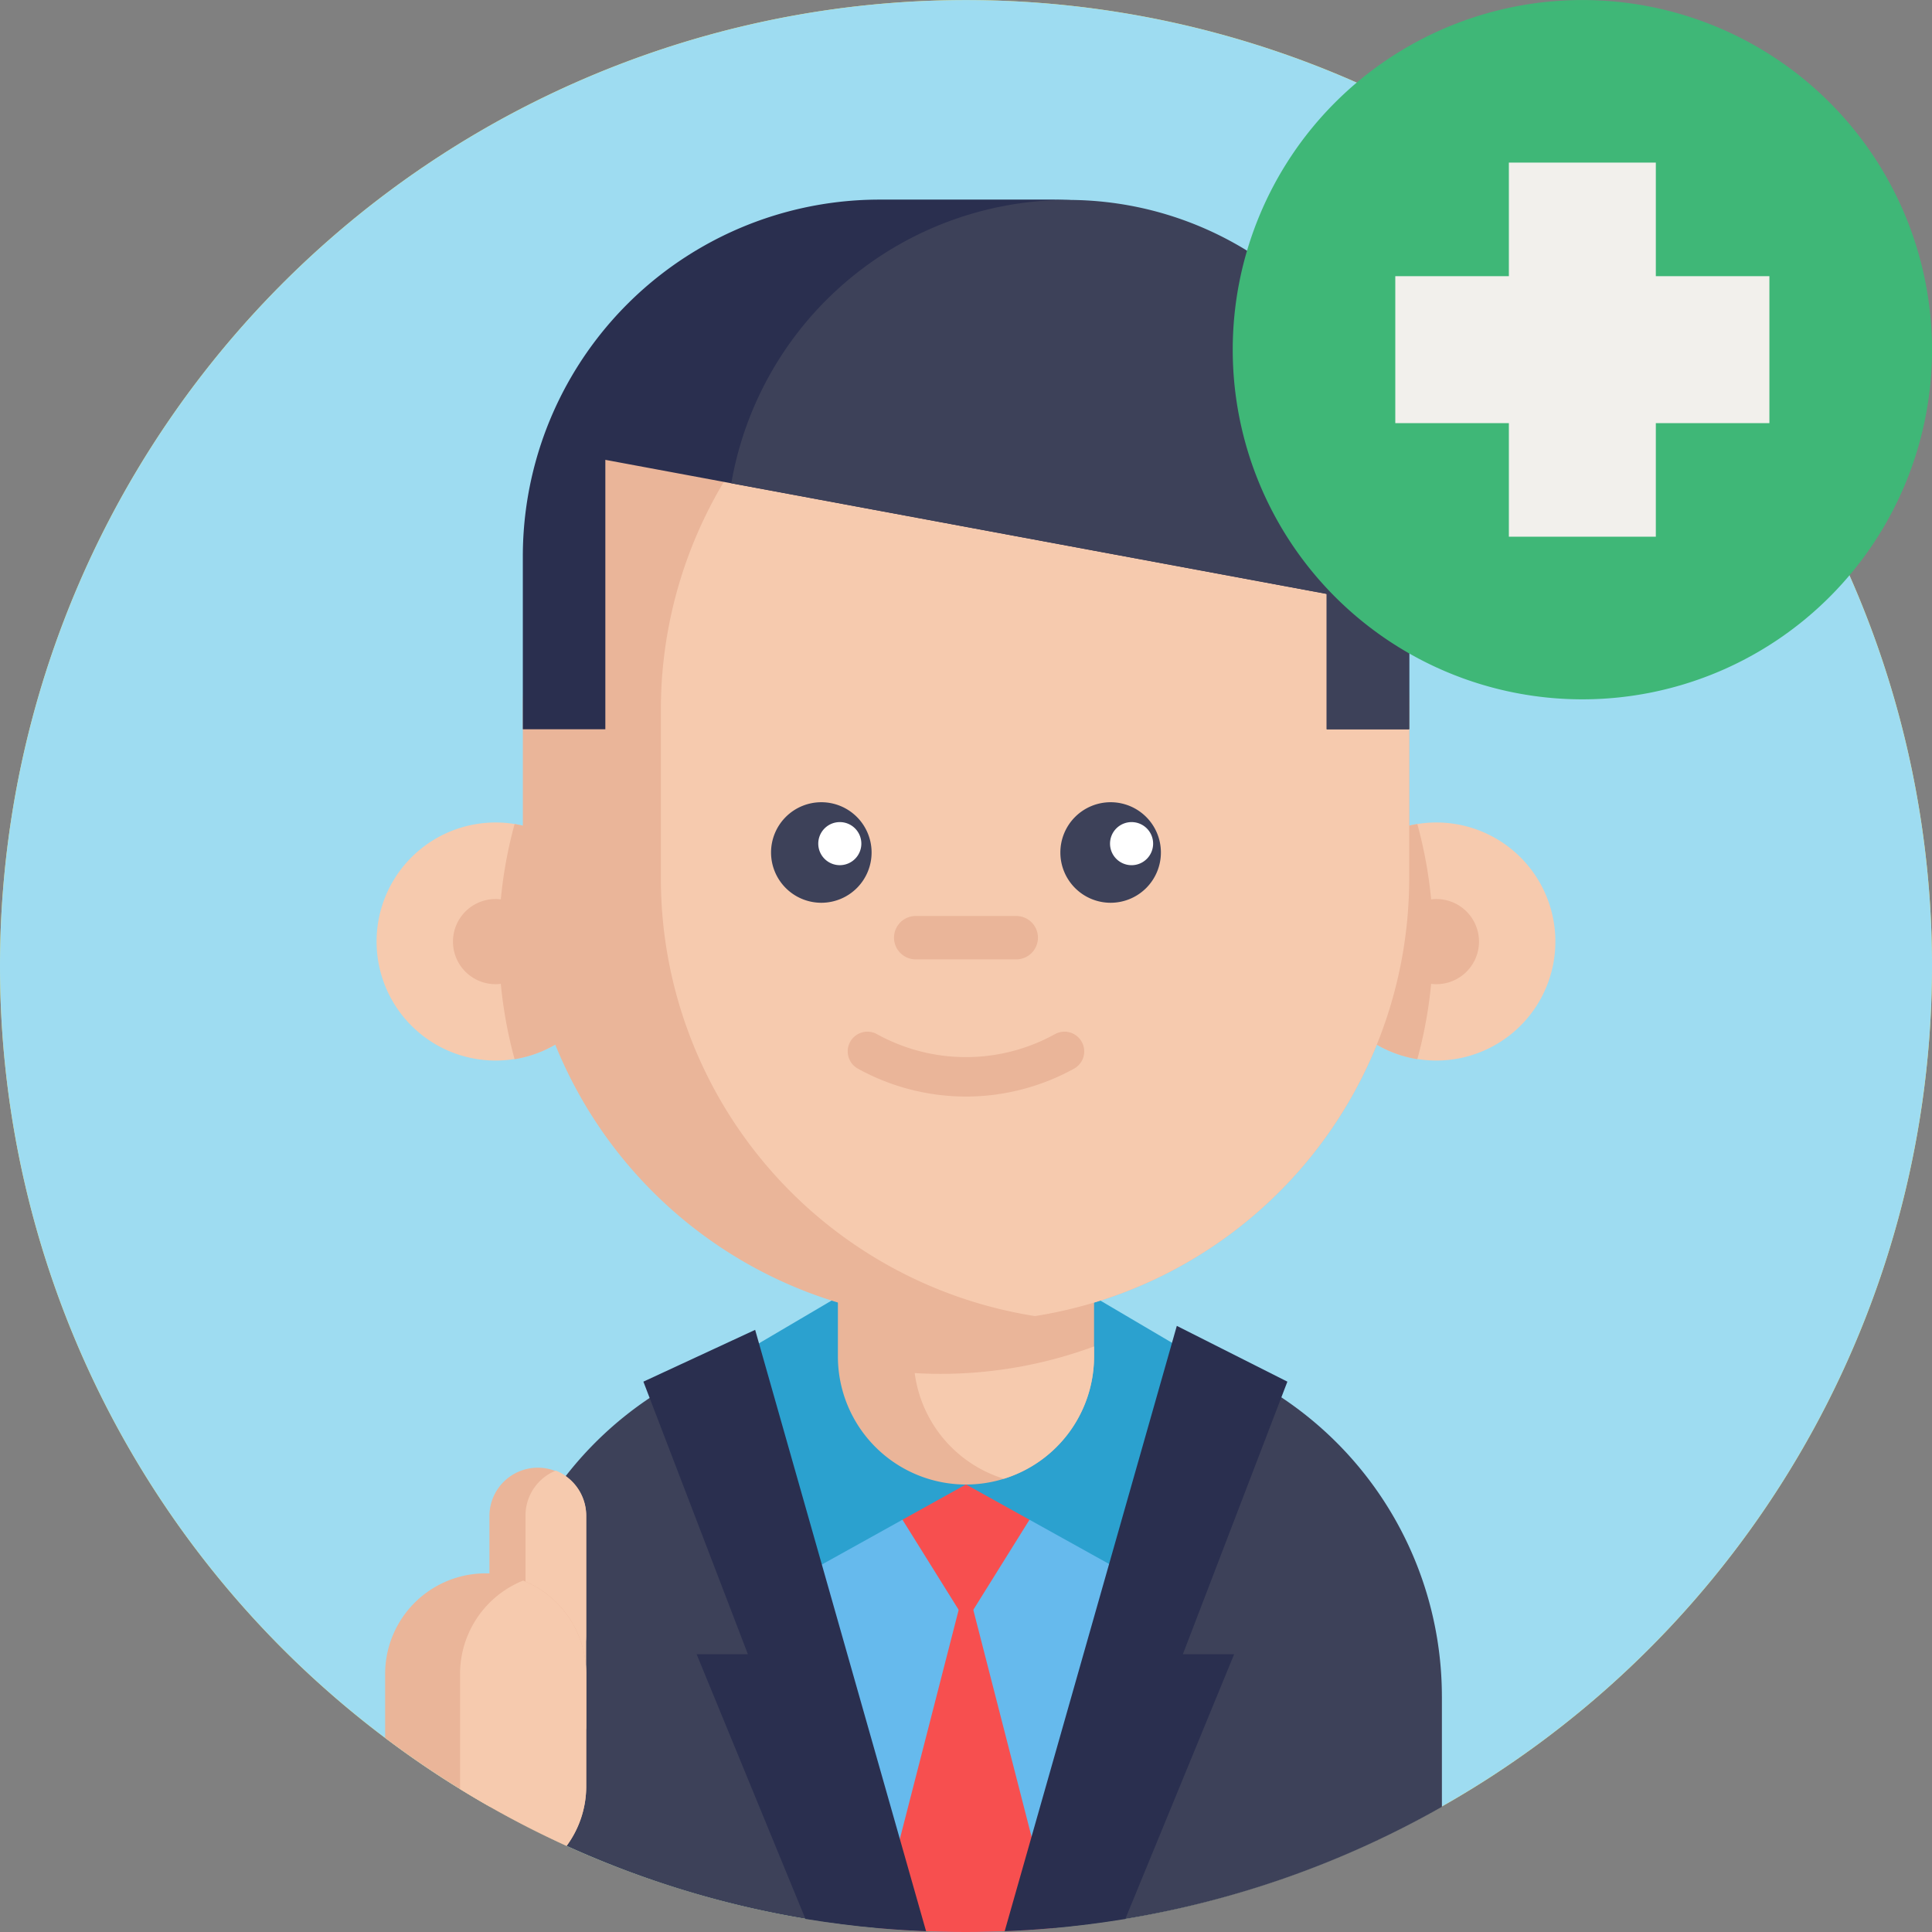 <svg id="Grupo_9148" data-name="Grupo 9148" xmlns="http://www.w3.org/2000/svg" width="211" height="211" viewBox="0 0 211 211">
  <rect x="0" y="0" width="211" height="211" fill="#808080" stroke="none"/>
  <path id="Trazado_8639" data-name="Trazado 8639" d="M435.543,3691.1a105.553,105.553,0,0,1-149.116,96.091h-.005a105.138,105.138,0,0,1-11.63-6.2q-4.231-2.6-8.186-5.59a105.5,105.5,0,1,1,168.938-84.3Zm0,0" transform="translate(-224.543 -3585.596)" fill="#ffe152"/>
  <path id="Trazado_8640" data-name="Trazado 8640" d="M435.543,3691.1a105.553,105.553,0,0,1-149.116,96.091h-.005a105.138,105.138,0,0,1-11.63-6.2q-4.231-2.6-8.186-5.59a105.5,105.5,0,1,1,168.938-84.3Zm0,0" transform="translate(-224.543 -3585.596)" fill="#9edcf1"/>
  <path id="Trazado_8641" data-name="Trazado 8641" d="M399.413,3818.343V3830.4a104.7,104.7,0,0,1-34.578,12.241q-3.987.659-8.062,1.021-2.538.227-5.116.324c-1.4.06-2.808.085-4.219.085q-4.728,0-9.345-.409a104.859,104.859,0,0,1-42.631-13.261v-12.054a39.217,39.217,0,0,1,29.045-37.872c.612-.163,1.227-.314,1.852-.448a38.8,38.8,0,0,1,5.1-.754c1.06-.087,2.127-.128,3.208-.128H360.2a39.175,39.175,0,0,1,8.315.882c.155.03.309.064.46.1.452.1.9.215,1.347.335.013,0,.023,0,.035.009a39.242,39.242,0,0,1,29.054,37.876Zm0,0" transform="translate(-241.938 -3633.069)" fill="#3d4159"/>
  <path id="Trazado_8642" data-name="Trazado 8642" d="M379.864,3780.31l-.1.444-13.586,63.191q-4.612.409-9.335.409t-9.345-.409l-13.586-63.187-.094-.448Zm0,0" transform="translate(-251.347 -3633.356)" fill="#66baed"/>
  <path id="Trazado_8643" data-name="Trazado 8643" d="M371.432,3797.883l-10.525,16.88-10.525-16.88" transform="translate(-255.409 -3637.666)" fill="#f74f4f"/>
  <path id="Trazado_8644" data-name="Trazado 8644" d="M370.886,3852.277q-4.8.445-9.715.448t-9.719-.444l9.719-37.85Zm0,0" transform="translate(-255.672 -3641.725)" fill="#f74f4f"/>
  <path id="Trazado_8645" data-name="Trazado 8645" d="M356.842,3793.378l-17.65,9.808-5.37-24.974,10.967-6.46" transform="translate(-251.347 -3631.257)" fill="#2ba1cf"/>
  <path id="Trazado_8646" data-name="Trazado 8646" d="M364.323,3793.378l17.651,9.808,5.369-24.974-10.968-6.46" transform="translate(-258.828 -3631.257)" fill="#2ba1cf"/>
  <path id="Trazado_8647" data-name="Trazado 8647" d="M400.8,3783.551l-11.412,29.764h5.6l-11.885,28.91q-3.987.659-8.062,1.021-2.538.227-5.116.324l18.8-66.111Zm0,0" transform="translate(-260.201 -3632.656)" fill="#2a2f4f"/>
  <path id="Trazado_8648" data-name="Trazado 8648" d="M317.647,3783.692l11.411,29.764h-5.6l11.885,28.91q3.984.659,8.06,1.021,2.538.227,5.116.324l-18.667-65.677Zm0,0" transform="translate(-247.38 -3632.797)" fill="#2a2f4f"/>
  <path id="Trazado_8649" data-name="Trazado 8649" d="M373.769,3759.129V3776.3a13.988,13.988,0,0,1-27.977,0v-17.167Zm0,0" transform="translate(-254.283 -3628.16)" fill="#eab599"/>
  <path id="Trazado_8650" data-name="Trazado 8650" d="M376.495,3780.435v1.087a13.987,13.987,0,0,1-9.852,13.362,13.981,13.981,0,0,1-9.736-11.539q1.4.085,2.817.085a48.356,48.356,0,0,0,16.771-2.995Zm0,0" transform="translate(-257.009 -3633.386)" fill="#f6caae"/>
  <path id="Trazado_8651" data-name="Trazado 8651" d="M305.03,3717.625a13,13,0,1,1-10.926-12.842,13.011,13.011,0,0,1,10.926,12.842Zm0,0" transform="translate(-237.903 -3614.79)" fill="#f6caae"/>
  <path id="Trazado_8652" data-name="Trazado 8652" d="M309.374,3717.68a13.011,13.011,0,0,1-10.926,12.841,48.653,48.653,0,0,1,0-25.683,13.01,13.01,0,0,1,10.926,12.842Zm0,0" transform="translate(-242.247 -3614.844)" fill="#eab599"/>
  <path id="Trazado_8653" data-name="Trazado 8653" d="M299.388,3720.342a4.649,4.649,0,1,1-4.65-4.649,4.65,4.65,0,0,1,4.65,4.649Zm0,0" transform="translate(-240.62 -3617.506)" fill="#eab599"/>
  <path id="Trazado_8654" data-name="Trazado 8654" d="M415.167,3717.625a13,13,0,1,0,10.924-12.842,13.01,13.01,0,0,0-10.924,12.842Zm0,0" transform="translate(-271.299 -3614.79)" fill="#f6caae"/>
  <path id="Trazado_8655" data-name="Trazado 8655" d="M415.167,3717.68a13.01,13.01,0,0,0,10.924,12.841,48.592,48.592,0,0,0,0-25.683,13.009,13.009,0,0,0-10.924,12.842Zm0,0" transform="translate(-271.299 -3614.844)" fill="#eab599"/>
  <path id="Trazado_8656" data-name="Trazado 8656" d="M397,3672.544v18.43a48.4,48.4,0,0,1-40.633,47.773l-.236.038a47.7,47.7,0,0,1-7.533.586,48.4,48.4,0,0,1-48.395-48.4v-18.43a48.369,48.369,0,0,1,48.395-48.4h.005a48.366,48.366,0,0,1,48.4,48.4Zm0,0" transform="translate(-243.1 -3595.051)" fill="#eab599"/>
  <path id="Trazado_8657" data-name="Trazado 8657" d="M435.542,3720.342a4.649,4.649,0,1,1-4.649-4.649,4.649,4.649,0,0,1,4.649,4.649Zm0,0" transform="translate(-274.016 -3617.506)" fill="#eab599"/>
  <path id="Trazado_8658" data-name="Trazado 8658" d="M401.9,3672.735v18.43a48.4,48.4,0,0,1-40.633,47.773l-.236.038a48.4,48.4,0,0,1-40.857-47.811v-18.43a48.407,48.407,0,0,1,40.864-47.814,48.407,48.407,0,0,1,40.862,47.814Zm0,0" transform="translate(-247.998 -3595.242)" fill="#f6caae"/>
  <path id="Trazado_8659" data-name="Trazado 8659" d="M347.1,3707.175a5.49,5.49,0,1,1-5.491-5.491,5.489,5.489,0,0,1,5.491,5.491Zm0,0" transform="translate(-251.911 -3614.07)" fill="#3d4159"/>
  <path id="Trazado_8660" data-name="Trazado 8660" d="M388.965,3707.175a5.49,5.49,0,1,1-5.491-5.491,5.489,5.489,0,0,1,5.491,5.491Zm0,0" transform="translate(-262.179 -3614.07)" fill="#3d4159"/>
  <path id="Trazado_8661" data-name="Trazado 8661" d="M347.657,3706.911a2.352,2.352,0,1,1-2.352-2.352,2.351,2.351,0,0,1,2.352,2.352Zm0,0" transform="translate(-253.587 -3614.775)" fill="#fff"/>
  <path id="Trazado_8662" data-name="Trazado 8662" d="M389.879,3706.911a2.353,2.353,0,1,1-2.353-2.352,2.352,2.352,0,0,1,2.353,2.352Zm0,0" transform="translate(-263.943 -3614.775)" fill="#fff"/>
  <path id="Trazado_8663" data-name="Trazado 8663" d="M367.263,3722.884h-10.98a2.369,2.369,0,0,1,0-4.738h10.98a2.369,2.369,0,0,1,0,4.738Zm0,0" transform="translate(-256.275 -3618.108)" fill="#eab599"/>
  <path id="Trazado_8664" data-name="Trazado 8664" d="M360.13,3741.974a24.477,24.477,0,0,1-11.8-3.045,2.153,2.153,0,0,1,2.073-3.775,20.09,20.09,0,0,0,19.451,0,2.153,2.153,0,1,1,2.073,3.775,24.47,24.47,0,0,1-11.8,3.045Zm0,0" transform="translate(-254.632 -3622.215)" fill="#eab599"/>
  <path id="Trazado_8665" data-name="Trazado 8665" d="M397,3653.448v18.88h-9.009v-14.785l-65.023-12.083-13.757-2.558v29.426H300.2v-18.88a38.964,38.964,0,0,1,38.962-38.967h18.873c.512,0,1.024.01,1.537.036A38.956,38.956,0,0,1,397,3653.448Zm0,0" transform="translate(-243.1 -3592.681)" fill="#2a2f4f"/>
  <path id="Trazado_8666" data-name="Trazado 8666" d="M404.4,3653.459v18.88h-9.009v-14.785l-65.023-12.083a37.307,37.307,0,0,1,74.032,7.988Zm0,0" transform="translate(-250.499 -3592.692)" fill="#3d4159"/>
  <path id="Trazado_8667" data-name="Trazado 8667" d="M305.937,3803.173v13a5.285,5.285,0,1,1-10.569,0v-13a5.285,5.285,0,0,1,10.569,0Zm0,0" transform="translate(-241.915 -3637.668)" fill="#eab599"/>
  <path id="Trazado_8668" data-name="Trazado 8668" d="M307.217,3803.3v23c0,2.222-1.372-5.881-3.316-5.1a5.283,5.283,0,0,1-3.315-4.9v-13a5.287,5.287,0,0,1,3.315-4.9,5.29,5.29,0,0,1,3.316,4.9Zm0,0" transform="translate(-243.195 -3637.791)" fill="#f6caae"/>
  <path id="Trazado_8669" data-name="Trazado 8669" d="M302.236,3824.253v12.259a10.951,10.951,0,0,1-2.139,6.52,105.285,105.285,0,0,1-19.822-11.791v-6.988a10.98,10.98,0,1,1,21.961,0Zm0,0" transform="translate(-238.213 -3641.441)" fill="#eab599"/>
  <path id="Trazado_8670" data-name="Trazado 8670" d="M304.895,3824.509v12.259a10.951,10.951,0,0,1-2.139,6.52h-.005a105.138,105.138,0,0,1-11.63-6.2c-.005-.108-.005-.211-.005-.319v-12.259a10.988,10.988,0,0,1,6.89-10.193,10.991,10.991,0,0,1,6.89,10.193Zm0,0" transform="translate(-240.872 -3641.697)" fill="#f6caae"/>
  <path id="Trazado_8671" data-name="Trazado 8671" d="M479.3,3623.783A38.186,38.186,0,1,1,441.11,3585.6a38.186,38.186,0,0,1,38.187,38.187Zm0,0" transform="translate(-268.297 -3585.596)" fill="#3fb777"/>
  <rect id="Rectángulo_5988" data-name="Rectángulo 5988" width="16.05" height="40.857" transform="translate(164.789 17.758)" fill="#f2f0ec"/>
  <rect id="Rectángulo_5989" data-name="Rectángulo 5989" width="40.857" height="16.05" transform="translate(152.385 30.162)" fill="#f2f0ec"/>
</svg>
